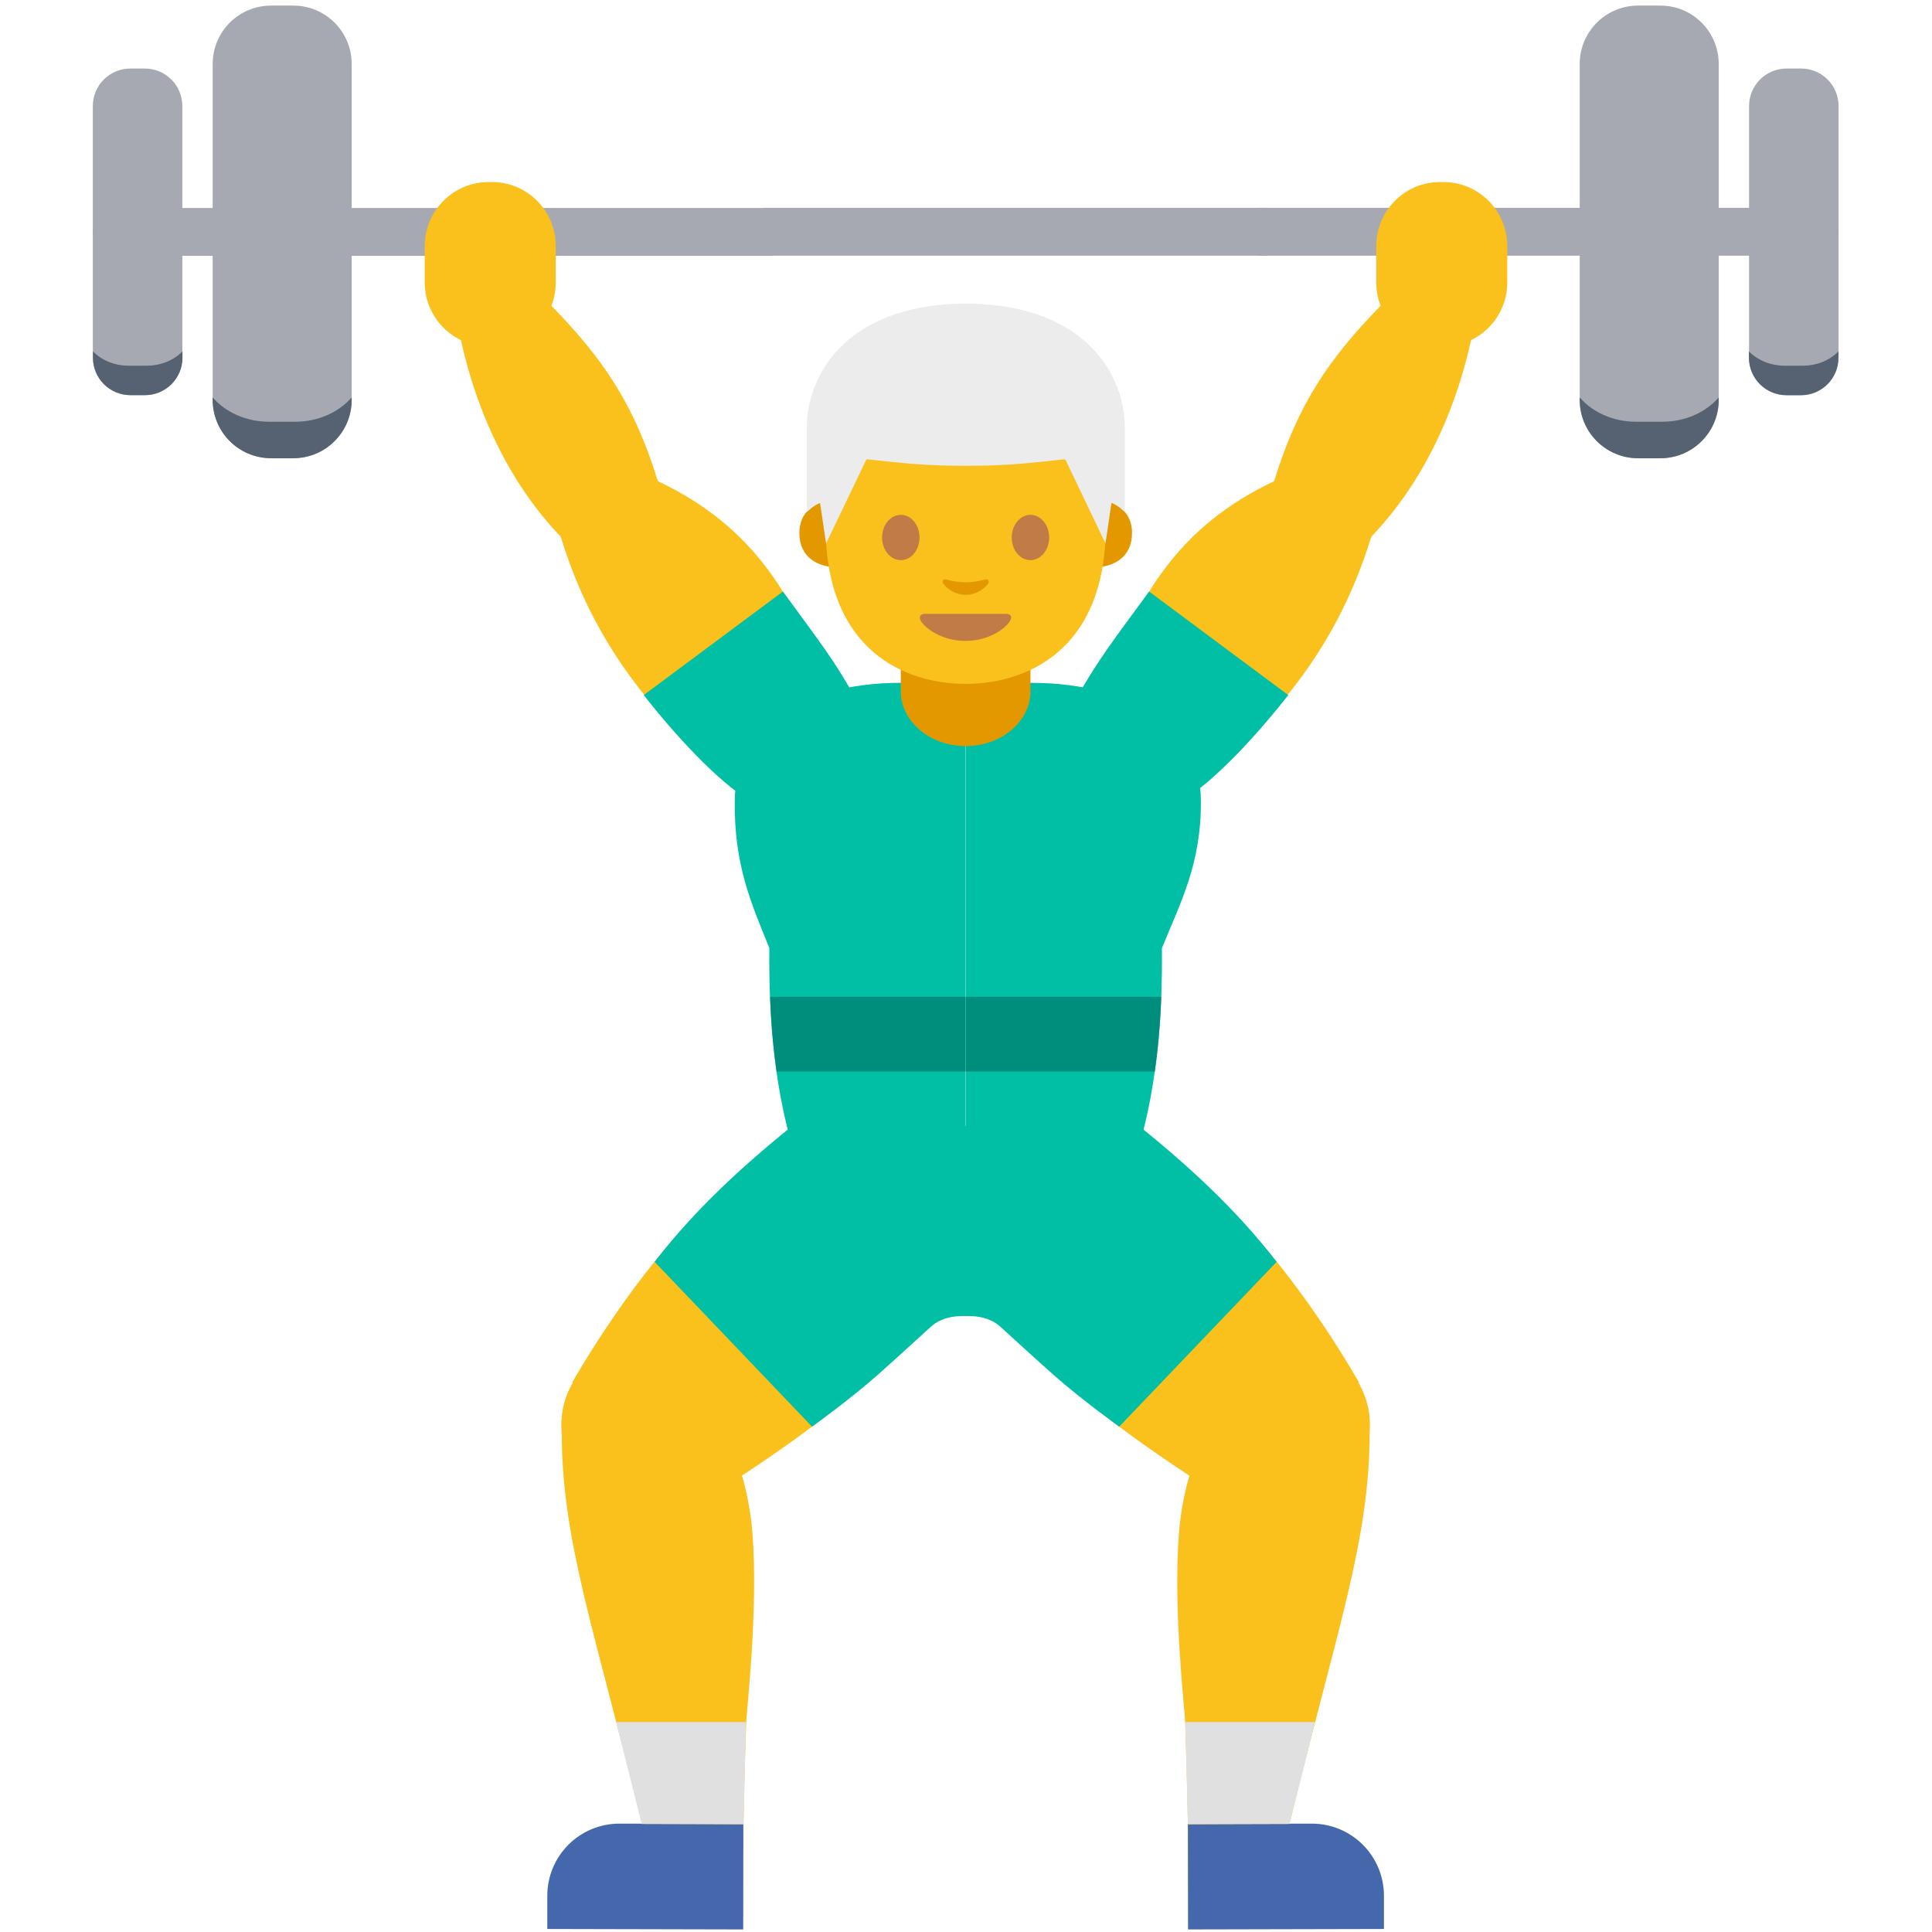 <svg width="128" height="128" style="enable-background:new 0 0 128 128;" xmlns="http://www.w3.org/2000/svg" xmlns:xlink="http://www.w3.org/1999/xlink">
  <g id="图层_1">
    <g>
      <g>
        <g>
          <path d="M7.74,13.77c-0.88,0-1.59,0.71-1.59,1.59c0,0.88,0.71,1.59,1.59,1.59h43.49v-3.17H7.74z" style="fill:#A6A9B2;"/>
          <path d="M120.22,13.77H83.37v3.17h36.85c0.88,0,1.59-0.71,1.59-1.59 C121.8,14.48,121.09,13.77,120.22,13.77z" style="fill:#A6A9B2;"/>
          <g>
            <path d="M104.66,4.24c0-2.14,1.73-3.87,3.87-3.87H110c2.14,0,3.87,1.73,3.87,3.87v22.25 c0,2.14-1.73,3.87-3.87,3.87h-1.47c-2.14,0-3.87-1.73-3.87-3.87V4.24z" style="fill:#A6A9B2;"/>
            <path d="M115.88,7.03c0-1.38,1.11-2.49,2.49-2.49h0.95c1.38,0,2.49,1.11,2.49,2.49v16.67 c0,1.38-1.11,2.49-2.49,2.49h-0.95c-1.38,0-2.49-1.11-2.49-2.49V7.03z" style="fill:#A6A9B2;"/>
          </g>
          <g>
            <path d="M23.3,26.48c0,2.14-1.73,3.87-3.87,3.87h-1.47c-2.14,0-3.87-1.73-3.87-3.87V4.24 c0-2.14,1.73-3.87,3.87-3.87h1.47c2.14,0,3.87,1.73,3.87,3.87V26.48z" style="fill:#A6A9B2;"/>
            <path d="M12.08,23.69c0,1.38-1.11,2.49-2.49,2.49H8.64c-1.38,0-2.49-1.11-2.49-2.49V7.03 c0-1.38,1.11-2.49,2.49-2.49h0.95c1.38,0,2.49,1.11,2.49,2.49V23.69z" style="fill:#A6A9B2;"/>
          </g>
          <rect height="3.17" style="fill:#A6A9B2;" width="33.45" x="50.57" y="13.77"/>
        </g>
        <g>
          <path d="M19.57,27.94h-1.75c-1.54,0-2.89-0.64-3.73-1.61v0.16c0,2.14,1.73,3.87,3.87,3.87h1.47 c2.14,0,3.87-1.73,3.87-3.87v-0.16C22.46,27.3,21.1,27.94,19.57,27.94z" style="fill:#566172;"/>
          <path d="M8.54,24.23c-0.97,0-1.82-0.37-2.38-0.95v0.41c0,1.38,1.11,2.49,2.49,2.49h0.95 c1.38,0,2.49-1.11,2.49-2.49v-0.41c-0.56,0.57-1.41,0.95-2.38,0.95H8.54z" style="fill:#566172;"/>
        </g>
        <g>
          <path d="M108.39,27.94h1.75c1.54,0,2.89-0.64,3.73-1.61v0.16c0,2.14-1.73,3.87-3.87,3.87h-1.47 c-2.14,0-3.87-1.73-3.87-3.87v-0.16C105.49,27.3,106.85,27.94,108.39,27.94z" style="fill:#566172;"/>
          <path d="M119.42,24.23c0.97,0,1.82-0.37,2.38-0.95v0.41c0,1.38-1.11,2.49-2.49,2.49h-0.95 c-1.38,0-2.49-1.11-2.49-2.49v-0.41c0.56,0.57,1.41,0.95,2.38,0.95H119.42z" style="fill:#566172;"/>
        </g>
      </g>
      <g>
        <g>
          <path d="M72.3,127.83" style="fill:#fac01b;"/>
          <g>
            <path d="M49.24,127.83l-12.98-0.03l0-2.22c0.01-2.63,2.14-4.76,4.78-4.76l8.21,0.02L49.24,127.83z" style="fill:#4568AD;"/>
            <path d="M45.67,99.96l-7.75-8.38c0,0,3.32-5.93,7.53-10.39c4.19-4.44,9.89-7.65,9.89-7.65l8.56,9.19 c0,0-3.33,6.13-7.57,9.77S45.67,99.96,45.67,99.96z" style="fill:#fac01b;"/>
            <circle cx="42.75" cy="94.41" r="5.56" style="fill:#fac01b;"/>
            <path d="M50.51,114.09" style="fill:#fac01b;"/>
            <path d="M63.41,73.99c-2.85-2.81-7.44-2.78-10.25,0.07l0,0c-3.92,3.11-7.12,6.08-9.79,9.54L53.8,94.52 c0,0,2.45-1.75,4.36-3.44c1.11-0.98,2.86-2.59,3.5-3.17c0.83-0.75,1.87-0.72,2.33-0.72l1.17-10.35 C64.82,75.78,64.24,74.8,63.41,73.99z" style="fill:#00bfa5;"/>
            <path d="M49.26,120.86l-6.73-0.02c-3.1-12.78-5.33-18.77-5.31-25.98l11.03,0.49c0,0,1.3,2.46,1.6,6.21 c0.4,5.08-0.39,11.78-0.41,12.53C49.3,117.98,49.26,120.86,49.26,120.86z" style="fill:#fac01b;"/>
            <polygon points="49.42,114.09 40.82,114.09 42.52,120.84 49.26,120.86 " style="fill:#E0E0E0;"/>
          </g>
          <g>
            <path d="M78.71,127.83l12.98-0.03l0-2.22c-0.01-2.63-2.14-4.76-4.78-4.76l-8.21,0.02L78.71,127.83z" style="fill:#4568AD;"/>
            <path d="M82.28,99.96l7.75-8.38c0,0-3.32-5.93-7.53-10.39c-4.19-4.44-9.89-7.65-9.89-7.65l-8.56,9.19 c0,0,3.33,6.13,7.57,9.77C75.86,96.14,82.28,99.96,82.28,99.96z" style="fill:#fac01b;"/>
            <circle cx="85.2" cy="94.41" r="5.56" style="fill:#fac01b;"/>
            <path d="M77.44,114.09" style="fill:#fac01b;"/>
            <path d="M64.54,73.99c2.85-2.81,7.44-2.78,10.25,0.07l0,0c3.92,3.11,7.12,6.08,9.79,9.54L74.15,94.52 c0,0-2.45-1.75-4.36-3.44c-1.11-0.98-2.86-2.59-3.5-3.17c-0.83-0.75-1.87-0.72-2.33-0.72l-1.17-10.35 C63.14,75.78,63.72,74.8,64.54,73.99z" style="fill:#00bfa5;"/>
            <path d="M78.7,120.86l6.73-0.02c3.1-12.78,5.33-18.77,5.31-25.98l-11.03,0.49c0,0-1.3,2.46-1.6,6.21 c-0.4,5.08,0.39,11.78,0.41,12.53C78.66,117.98,78.7,120.86,78.7,120.86z" style="fill:#fac01b;"/>
            <polygon points="78.53,114.09 87.13,114.09 85.43,120.84 78.7,120.86 " style="fill:#E0E0E0;"/>
          </g>
        </g>
        <g>
          <g>
            <path d="M59.64,45.24c-7.01,0-10.96,3.47-10.96,7.83c-0.05,4.23,1.08,6.75,2.29,9.74 c-0.04,4.38,0.27,9.7,1.99,14.61h11.01V45.24H59.64z" style="fill:#00bfa5;"/>
            <path d="M51.02,66.04c0.06,1.69,0.2,3.34,0.43,4.95h12.53v-4.95H51.02z" style="opacity:0.7;fill:#00796B;"/>
          </g>
          <g>
            <path d="M68.32,45.24c7.01,0,11.24,3.39,11.24,7.76c0.05,4.23-1.37,6.82-2.58,9.82 c0.04,4.38-0.27,9.7-1.99,14.61H63.98V45.24H68.32z" style="fill:#00bfa5;"/>
            <path d="M76.94,66.04c-0.06,1.69-0.2,3.34-0.43,4.95H63.99v-4.95H76.94z" style="opacity:0.7;fill:#00796B;"/>
          </g>
        </g>
        <g>
          <g>
            <ellipse cx="40.3" cy="33.59" rx="3.71" ry="3.71" style="fill:#fac01b;" transform="matrix(0.864 -0.504 0.504 0.864 -11.435 24.887)"/>
            <path id="XMLID_77_" d="M35.54,19.27l-5.16,2.5c1.06,5.38,3.34,10.2,6.76,13.78l6.44-3.67 C41.86,26.22,39.41,23.06,35.54,19.27z" style="fill:#fac01b;"/>
            <path d="M37.15,35.55l6.44-3.67c6.21,2.96,9.35,7.54,11.97,15.84l-6.55,4.5 C43.38,47.74,39.28,42.58,37.15,35.55z" style="fill:#fac01b;"/>
            <path d="M32.38,12.06l0.21,0c2.34,0,4.23,1.9,4.23,4.24l0,2.42c0,2.34-1.9,4.23-4.24,4.23l-0.21,0 c-2.34,0-4.23-1.9-4.23-4.24l0-2.42C28.15,13.95,30.04,12.06,32.38,12.06z" style="fill:#fac01b;"/>
            <path d="M48.84,51.59c-1.02-1.94-0.27-4.34,1.67-5.36c2.99-1.57,4.51,0.05,5.36,1.67 c1.02,1.94,0.27,4.34-1.67,5.36C52.26,54.28,49.86,53.54,48.84,51.59z" style="fill:#fac01b;"/>
            <path d="M55.16,53.13c2.14-1.57,2.99-4.08,1.8-6.33l0,0c-1.56-2.96-2.92-4.62-5.09-7.61l-9.22,6.86 c1.92,2.46,4.91,5.78,7.1,7.03C51.72,54.41,53.02,54.7,55.16,53.13z" style="fill:#00bfa5;"/>
          </g>
          <g>
            <ellipse cx="87.7" cy="33.59" rx="3.71" ry="3.71" style="fill:#fac01b;" transform="matrix(0.504 -0.864 0.864 0.504 14.493 92.41)"/>
            <path id="XMLID_26_" d="M92.46,19.27l5.16,2.5c-1.06,5.38-3.34,10.2-6.76,13.78l-6.44-3.67 C86.14,26.22,88.59,23.06,92.46,19.27z" style="fill:#fac01b;"/>
            <path d="M90.85,35.55l-6.44-3.67c-6.21,2.96-9.35,7.54-11.97,15.84l6.55,4.5 C84.62,47.74,88.72,42.58,90.85,35.55z" style="fill:#fac01b;"/>
            <path d="M95.62,12.06l-0.21,0c-2.34,0-4.23,1.9-4.23,4.24l0,2.42c0,2.34,1.9,4.23,4.24,4.23l0.21,0 c2.34,0,4.23-1.9,4.23-4.24l0-2.42C99.85,13.95,97.96,12.06,95.62,12.06z" style="fill:#fac01b;"/>
            <path d="M79.16,51.59c1.02-1.94,0.27-4.34-1.67-5.36c-2.99-1.57-4.51,0.05-5.36,1.67 c-1.02,1.94-0.27,4.34,1.67,5.36C75.74,54.28,78.14,53.54,79.16,51.59z" style="fill:#fac01b;"/>
            <path d="M72.84,53.13c-2.14-1.57-2.99-4.08-1.8-6.33h0c1.56-2.96,2.92-4.62,5.09-7.61l9.22,6.86 c-1.92,2.46-4.91,5.78-7.1,7.03C76.28,54.41,74.98,54.7,72.84,53.13z" style="fill:#00bfa5;"/>
          </g>
        </g>
        <g>
          <path id="XMLID_75_" d="M63.98,49.43L63.98,49.43c-2.37,0-4.3-1.63-4.3-3.64v-3.11h8.59v3.11 C68.27,47.8,66.35,49.43,63.98,49.43z" style="fill:#e49800;"/>
          <g>
            <g id="XMLID_72_">
              <path id="XMLID_74_" d="M73.29,33.19c0,0,1.71,0.3,1.71,2.13c0,1.62-1.25,2.26-2.49,2.26v-4.39H73.29z" style="fill:#e49800;"/>
              <path id="XMLID_73_" d="M54.67,33.19c0,0-1.71,0.3-1.71,2.13c0,1.62,1.25,2.26,2.49,2.26v-4.39H54.67z" style="fill:#e49800;"/>
            </g>
            <path id="XMLID_71_" d="M63.98,21.15c-7.36,0-9.28,5.7-9.28,13.71c0,8.31,5.34,10.45,9.28,10.45 c3.88,0,9.28-2.09,9.28-10.45C73.26,26.86,71.33,21.15,63.98,21.15z" style="fill:#fac01b;"/>
            <path id="XMLID_70_" d="M60.92,35.61c0,0.83-0.55,1.5-1.24,1.5c-0.68,0-1.24-0.67-1.24-1.5 c0-0.83,0.56-1.5,1.24-1.5C60.37,34.11,60.92,34.78,60.92,35.61" style="fill:#C07B47;"/>
            <path id="XMLID_69_" d="M67.03,35.61c0,0.83,0.55,1.5,1.24,1.5c0.68,0,1.24-0.67,1.24-1.5 c0-0.83-0.56-1.5-1.24-1.5C67.59,34.11,67.03,34.78,67.03,35.61" style="fill:#C07B47;"/>
            <path id="XMLID_68_" d="M66.66,40.67c-0.38,0-2.69,0-2.69,0s-2.31,0-2.69,0c-0.31,0-0.44,0.21-0.24,0.52 c0.29,0.43,1.34,1.27,2.92,1.27c1.58,0,2.64-0.83,2.92-1.27C67.1,40.88,66.97,40.67,66.66,40.67z" style="fill:#C07B47;"/>
            <path id="XMLID_67_" d="M65.28,38.39c-0.46,0.13-0.93,0.19-1.3,0.19s-0.84-0.06-1.3-0.19 c-0.2-0.06-0.27,0.13-0.2,0.25c0.15,0.26,0.73,0.77,1.5,0.77c0.77,0,1.35-0.51,1.5-0.77C65.55,38.52,65.47,38.33,65.28,38.39z" style="fill:#e49800;"/>
            <path id="XMLID_66_" d="M64.2,20.11c0,0-0.14,0-0.21,0c-0.06,0-0.21,0-0.21,0 c-7.94,0.15-10.33,4.93-10.33,8.24c0,3.22,0,5.58,0,5.58s0.13-0.13,0.36-0.31c0.25-0.19,0.52-0.3,0.52-0.3l0.4,2.69l2.65-5.53 c0.02-0.03,0.05-0.05,0.09-0.05l1.57,0.17c1.58,0.17,3.16,0.26,4.74,0.26v0c0.07,0,0.14,0,0.21,0c0.07,0,0.14,0,0.21,0v0 c1.58,0,3.17-0.09,4.74-0.26l1.57-0.17c0.04,0,0.07,0.02,0.09,0.05L73.24,36l0.4-2.69c0,0,0.28,0.11,0.52,0.3 c0.23,0.18,0.36,0.31,0.36,0.31s0-2.36,0-5.58C74.53,25.04,72.14,20.26,64.2,20.11z" style="fill:#ececec;"/>
          </g>
        </g>
      </g>
    </g>
    <g>
      <g>
        <g>
          <path d="M555.74,13.77c-0.88,0-1.59,0.71-1.59,1.59c0,0.88,0.71,1.59,1.59,1.59h43.49v-3.17H555.74z" style="fill:#7D7D7D;"/>
          <path d="M668.22,13.77h-36.85v3.17h36.85c0.88,0,1.59-0.71,1.59-1.59 C669.8,14.48,669.09,13.77,668.22,13.77z" style="fill:#7D7D7D;"/>
          <g>
            <path d="M652.66,4.24c0-2.14,1.73-3.87,3.87-3.87H658c2.14,0,3.87,1.73,3.87,3.87v22.25 c0,2.14-1.73,3.87-3.87,3.87h-1.47c-2.14,0-3.87-1.73-3.87-3.87V4.24z" style="fill:#7D7D7D;"/>
            <path d="M663.88,7.03c0-1.38,1.11-2.49,2.49-2.49h0.95c1.38,0,2.49,1.11,2.49,2.49v16.67 c0,1.38-1.11,2.49-2.49,2.49h-0.95c-1.38,0-2.49-1.11-2.49-2.49V7.03z" style="fill:#7D7D7D;"/>
          </g>
          <g>
            <path d="M571.3,26.48c0,2.14-1.73,3.87-3.87,3.87h-1.47c-2.14,0-3.87-1.73-3.87-3.87V4.24 c0-2.14,1.73-3.87,3.87-3.87h1.47c2.14,0,3.87,1.73,3.87,3.87V26.48z" style="fill:#7D7D7D;"/>
            <path d="M560.08,23.69c0,1.38-1.11,2.49-2.49,2.49h-0.95c-1.38,0-2.49-1.11-2.49-2.49V7.03 c0-1.38,1.11-2.49,2.49-2.49h0.95c1.38,0,2.49,1.11,2.49,2.49V23.69z" style="fill:#7D7D7D;"/>
          </g>
          <rect height="3.17" style="fill:#7D7D7D;" width="33.45" x="598.57" y="13.77"/>
        </g>
        <g>
          <path d="M567.57,27.94h-1.75c-1.54,0-2.89-0.64-3.73-1.61v0.16c0,2.14,1.73,3.87,3.87,3.87h1.47 c2.14,0,3.87-1.73,3.87-3.87v-0.16C570.46,27.3,569.1,27.94,567.57,27.94z" style="fill:#2F302F;"/>
          <path d="M556.54,24.23c-0.97,0-1.82-0.37-2.38-0.95v0.41c0,1.38,1.11,2.49,2.49,2.49h0.95 c1.38,0,2.49-1.11,2.49-2.49v-0.41c-0.56,0.57-1.41,0.95-2.38,0.95H556.54z" style="fill:#2F302F;"/>
        </g>
        <g>
          <path d="M656.39,27.94h1.75c1.54,0,2.89-0.64,3.73-1.61v0.16c0,2.14-1.73,3.87-3.87,3.87h-1.47 c-2.14,0-3.87-1.73-3.87-3.87v-0.16C653.49,27.3,654.85,27.94,656.39,27.94z" style="fill:#2F302F;"/>
          <path d="M667.42,24.23c0.97,0,1.82-0.37,2.38-0.95v0.41c0,1.38-1.11,2.49-2.49,2.49h-0.95 c-1.38,0-2.49-1.11-2.49-2.49v-0.41c0.56,0.57,1.41,0.95,2.38,0.95H667.42z" style="fill:#2F302F;"/>
        </g>
      </g>
      <g>
        <path d="M624.62,127.83l12.5-0.03l0-2.22c-0.01-2.63-2.14-4.76-4.78-4.76l-7.73,0.02L624.62,127.83z"/>
        <path d="M625.95,98.9l9.49-6.22c0,0-3.01-7.55-6.13-12.83c-3.11-5.26-6.97-8.85-6.97-8.85l-10.37,7.07 c0,0,2.72,5.52,6.06,10.01C621.36,92.57,625.95,98.9,625.95,98.9z" style="fill:#fac01b;"/>
        <path d="M624.58,120.86l6.65-0.02l4.32-25.12h-9.65c0,0-1.31,1.91-1.79,5.64 c-0.18,1.42,0.3,11.99,0.32,12.73C624.54,117.98,624.58,120.86,624.58,120.86z" style="fill:#fac01b;"/>
        <ellipse cx="617.23" cy="75.57" rx="5.84" ry="5.84" style="fill:#fac01b;" transform="matrix(0.903 -0.429 0.429 0.903 27.227 271.99)"/>
        <polygon points="624.43,114.09 632.44,114.09 631.23,120.84 624.58,120.86 " style="fill:#E0E0E0;"/>
        <circle cx="630.15" cy="94.41" r="5.56" style="fill:#fac01b;"/>
        <path d="M599.41,127.83l-12.5-0.03l0-2.22c0.01-2.63,2.14-4.76,4.78-4.76l7.73,0.02L599.41,127.83z"/>
        <path d="M598.08,98.9l-9.4-6.47c0,0,2.92-7.3,6.04-12.58c3.11-5.26,6.97-8.85,6.97-8.85l10.37,7.07 c0,0-2.72,5.52-6.06,10.01S598.08,98.9,598.08,98.9z" style="fill:#fac01b;"/>
        <path d="M599.44,120.86l-6.65-0.02l-4.32-25.12h9.65c0,0,1.31,1.91,1.79,5.64 c0.18,1.42-0.3,11.99-0.32,12.73C599.48,117.98,599.44,120.86,599.44,120.86z" style="fill:#fac01b;"/>
        <ellipse cx="606.79" cy="75.57" rx="5.84" ry="5.84" style="fill:#fac01b;" transform="matrix(0.429 -0.903 0.903 0.429 278.309 591.327)"/>
        <polygon points="599.59,114.09 591.58,114.09 592.79,120.84 599.44,120.86 " style="fill:#E0E0E0;"/>
        <path d="M624.17,72.25L624.17,72.25c-2.09-3.35-6.49-4.38-9.84-2.29c-0.97,0.61-1.75,1.43-2.32,2.37 c-0.57-0.94-1.35-1.77-2.32-2.37c-3.35-2.08-7.75-1.05-9.84,2.3l0,0l-7.46,11.05l12.36,7.51c0,0,2.42-2.91,4.16-5.54 c1.6-2.41,2.39-2.49,3.1-2.49c0.72,0,1.5,0.08,3.1,2.49c1.75,2.63,4.16,5.54,4.16,5.54l12.36-7.51L624.17,72.25z" style="fill:#00bfa5;"/>
        <circle cx="593.88" cy="94.41" r="5.56" style="fill:#fac01b;"/>
        <path d="M616.06,43.24h-8.16c-6.59,0-10.27,2.76-10.27,6.78l4,22.85h20.7l4-22.85 C626.33,46,622.19,43.24,616.06,43.24z" style="fill:#00bfa5;"/>
        <polygon points="623.68,65.13 600.27,65.13 601.08,69.8 622.87,69.8 " style="opacity:0.7;fill:#00796B;"/>
        <g>
          <path id="XMLID_13_" d="M583.13,18.59l-5.41,1.89l5.04,14.22l6.45-2.73c0,0-0.82-3.21-1.47-4.72 S583.13,18.59,583.13,18.59z" style="fill:#fac01b;"/>
          <path d="M583.85,36.31l5.34-4.34c0,0,6.72,2.46,9.31,4.53s5.54,7.8,5.54,7.8l-5.52,5.72 c0,0-7.25-6.24-5.08-4.21C595.62,47.83,583.85,36.31,583.85,36.31z" style="fill:#fac01b;"/>
          <ellipse cx="586.11" cy="33.64" rx="3.5" ry="3.5" style="fill:#fac01b;" transform="matrix(0.746 -0.666 0.666 0.746 126.584 399.008)"/>
          <path d="M580.18,10.38l0.21,0c2.34,0,4.23,1.9,4.23,4.24l0,2.42c0,2.34-1.9,4.23-4.24,4.23l-0.21,0 c-2.34,0-4.23-1.9-4.23-4.24l0-2.42C575.94,12.26,577.84,10.37,580.18,10.38z" style="fill:#fac01b;"/>
          <ellipse cx="601.31" cy="46.93" rx="3.97" ry="3.97" style="fill:#fac01b;" transform="matrix(0.775 -0.632 0.632 0.775 105.688 390.641)"/>
          <path d="M605.64,50.72c1.78-1.96,2.37-5.62,0.41-7.4l0,0l-7.16-6.48l-7.03,7.43l7.01,6.78 C600.83,52.83,603.86,52.68,605.64,50.72z" style="fill:#00bfa5;"/>
        </g>
        <g>
          <path id="XMLID_12_" d="M640.89,18.59l5.41,1.89l-5.04,14.22l-6.45-2.73c0,0,0.82-3.21,1.47-4.72 S640.89,18.59,640.89,18.59z" style="fill:#fac01b;"/>
          <path d="M640.16,36.31l-5.34-4.34c0,0-6.72,2.46-9.31,4.53s-5.54,7.8-5.54,7.8l5.52,5.72 c0,0,7.25-6.24,5.08-4.21C628.39,47.83,640.16,36.31,640.16,36.31z" style="fill:#fac01b;"/>
          <ellipse cx="637.9" cy="33.64" rx="3.5" ry="3.5" style="fill:#fac01b;" transform="matrix(0.666 -0.746 0.746 0.666 187.855 486.969)"/>
          <path d="M643.83,10.38l-0.21,0c-2.34,0-4.23,1.9-4.23,4.24l0,2.42c0,2.34,1.9,4.23,4.24,4.23l0.21,0 c2.34,0,4.23-1.9,4.23-4.24l0-2.42C648.07,12.26,646.17,10.37,643.83,10.38z" style="fill:#fac01b;"/>
          <ellipse cx="622.7" cy="46.93" rx="3.97" ry="3.97" style="fill:#fac01b;" transform="matrix(0.632 -0.775 0.775 0.632 192.736 499.799)"/>
          <path d="M618.37,50.72c-1.78-1.96-2.37-5.62-0.41-7.4l0,0l7.16-6.48l7.03,7.43l-7.01,6.78 C623.18,52.83,620.15,52.68,618.37,50.72z" style="fill:#00bfa5;"/>
        </g>
        <g>
          <path id="XMLID_11_" d="M611.98,46.65L611.98,46.65c-2.01,0-3.64-1.63-3.64-3.64v-3.11h7.29v3.11 C615.62,45.02,613.99,46.65,611.98,46.65z" style="fill:#e49800;"/>
          <g>
            <g id="XMLID_8_">
              <path id="XMLID_10_" d="M621.29,30.42c0,0,1.71,0.3,1.71,2.13c0,1.62-1.24,2.26-2.49,2.26v-4.39H621.29 z" style="fill:#e49800;"/>
              <path id="XMLID_9_" d="M602.67,30.42c0,0-1.71,0.3-1.71,2.13c0,1.62,1.24,2.26,2.49,2.26v-4.39H602.67z " style="fill:#e49800;"/>
            </g>
            <path id="XMLID_7_" d="M611.98,18.38c-7.36,0-9.28,5.7-9.28,13.71c0,8.31,5.34,10.45,9.28,10.45 c3.88,0,9.28-2.09,9.28-10.45C621.26,24.08,619.33,18.38,611.98,18.38z" style="fill:#fac01b;"/>
            <path id="XMLID_6_" d="M608.92,32.83c0,0.83-0.55,1.5-1.24,1.5c-0.68,0-1.24-0.67-1.24-1.5 c0-0.83,0.56-1.5,1.24-1.5C608.37,31.33,608.92,32,608.92,32.83" style="fill:#C07B47;"/>
            <path id="XMLID_5_" d="M615.03,32.83c0,0.83,0.55,1.5,1.24,1.5c0.68,0,1.24-0.67,1.24-1.5 c0-0.83-0.56-1.5-1.24-1.5C615.59,31.33,615.03,32,615.03,32.83" style="fill:#C07B47;"/>
            <path id="XMLID_4_" d="M614.66,37.89c-0.38,0-2.69,0-2.69,0s-2.31,0-2.69,0c-0.31,0-0.44,0.21-0.24,0.52 c0.29,0.43,1.34,1.27,2.92,1.27c1.58,0,2.64-0.83,2.92-1.27C615.1,38.1,614.97,37.89,614.66,37.89z" style="fill:#C07B47;"/>
            <path id="XMLID_3_" d="M613.28,35.61c-0.46,0.13-0.93,0.19-1.3,0.19c-0.37,0-0.84-0.06-1.3-0.19 c-0.2-0.06-0.27,0.13-0.2,0.25c0.15,0.26,0.73,0.77,1.5,0.77c0.77,0,1.35-0.51,1.5-0.77 C613.55,35.74,613.47,35.56,613.28,35.61z" style="fill:#e49800;"/>
            <path id="XMLID_2_" d="M612.2,17.33c0,0-0.14,0-0.21,0c-0.06,0-0.21,0-0.21,0 c-7.94,0.15-10.33,4.93-10.33,8.24c0,3.22,0,5.58,0,5.58s0.13-0.13,0.36-0.31c0.25-0.19,0.52-0.3,0.52-0.3l0.4,2.69l2.65-5.53 c0.02-0.03,0.05-0.05,0.09-0.05l1.57,0.17c1.58,0.17,3.16,0.26,4.74,0.26v0c0.07,0,0.14,0,0.21,0c0.07,0,0.14,0,0.21,0v0 c1.58,0,3.17-0.09,4.74-0.26l1.57-0.17c0.04,0,0.07,0.02,0.09,0.05l2.65,5.53l0.4-2.69c0,0,0.28,0.11,0.52,0.3 c0.23,0.18,0.36,0.31,0.36,0.31s0-2.36,0-5.58C622.53,22.26,620.14,17.48,612.2,17.33z" style="fill:#ececec;"/>
          </g>
        </g>
        <path d="M600.59,114.09" style="fill:#fac01b;"/>
        <path d="M623.43,127.83" style="fill:#fac01b;"/>
      </g>
    </g>
  </g>
</svg>